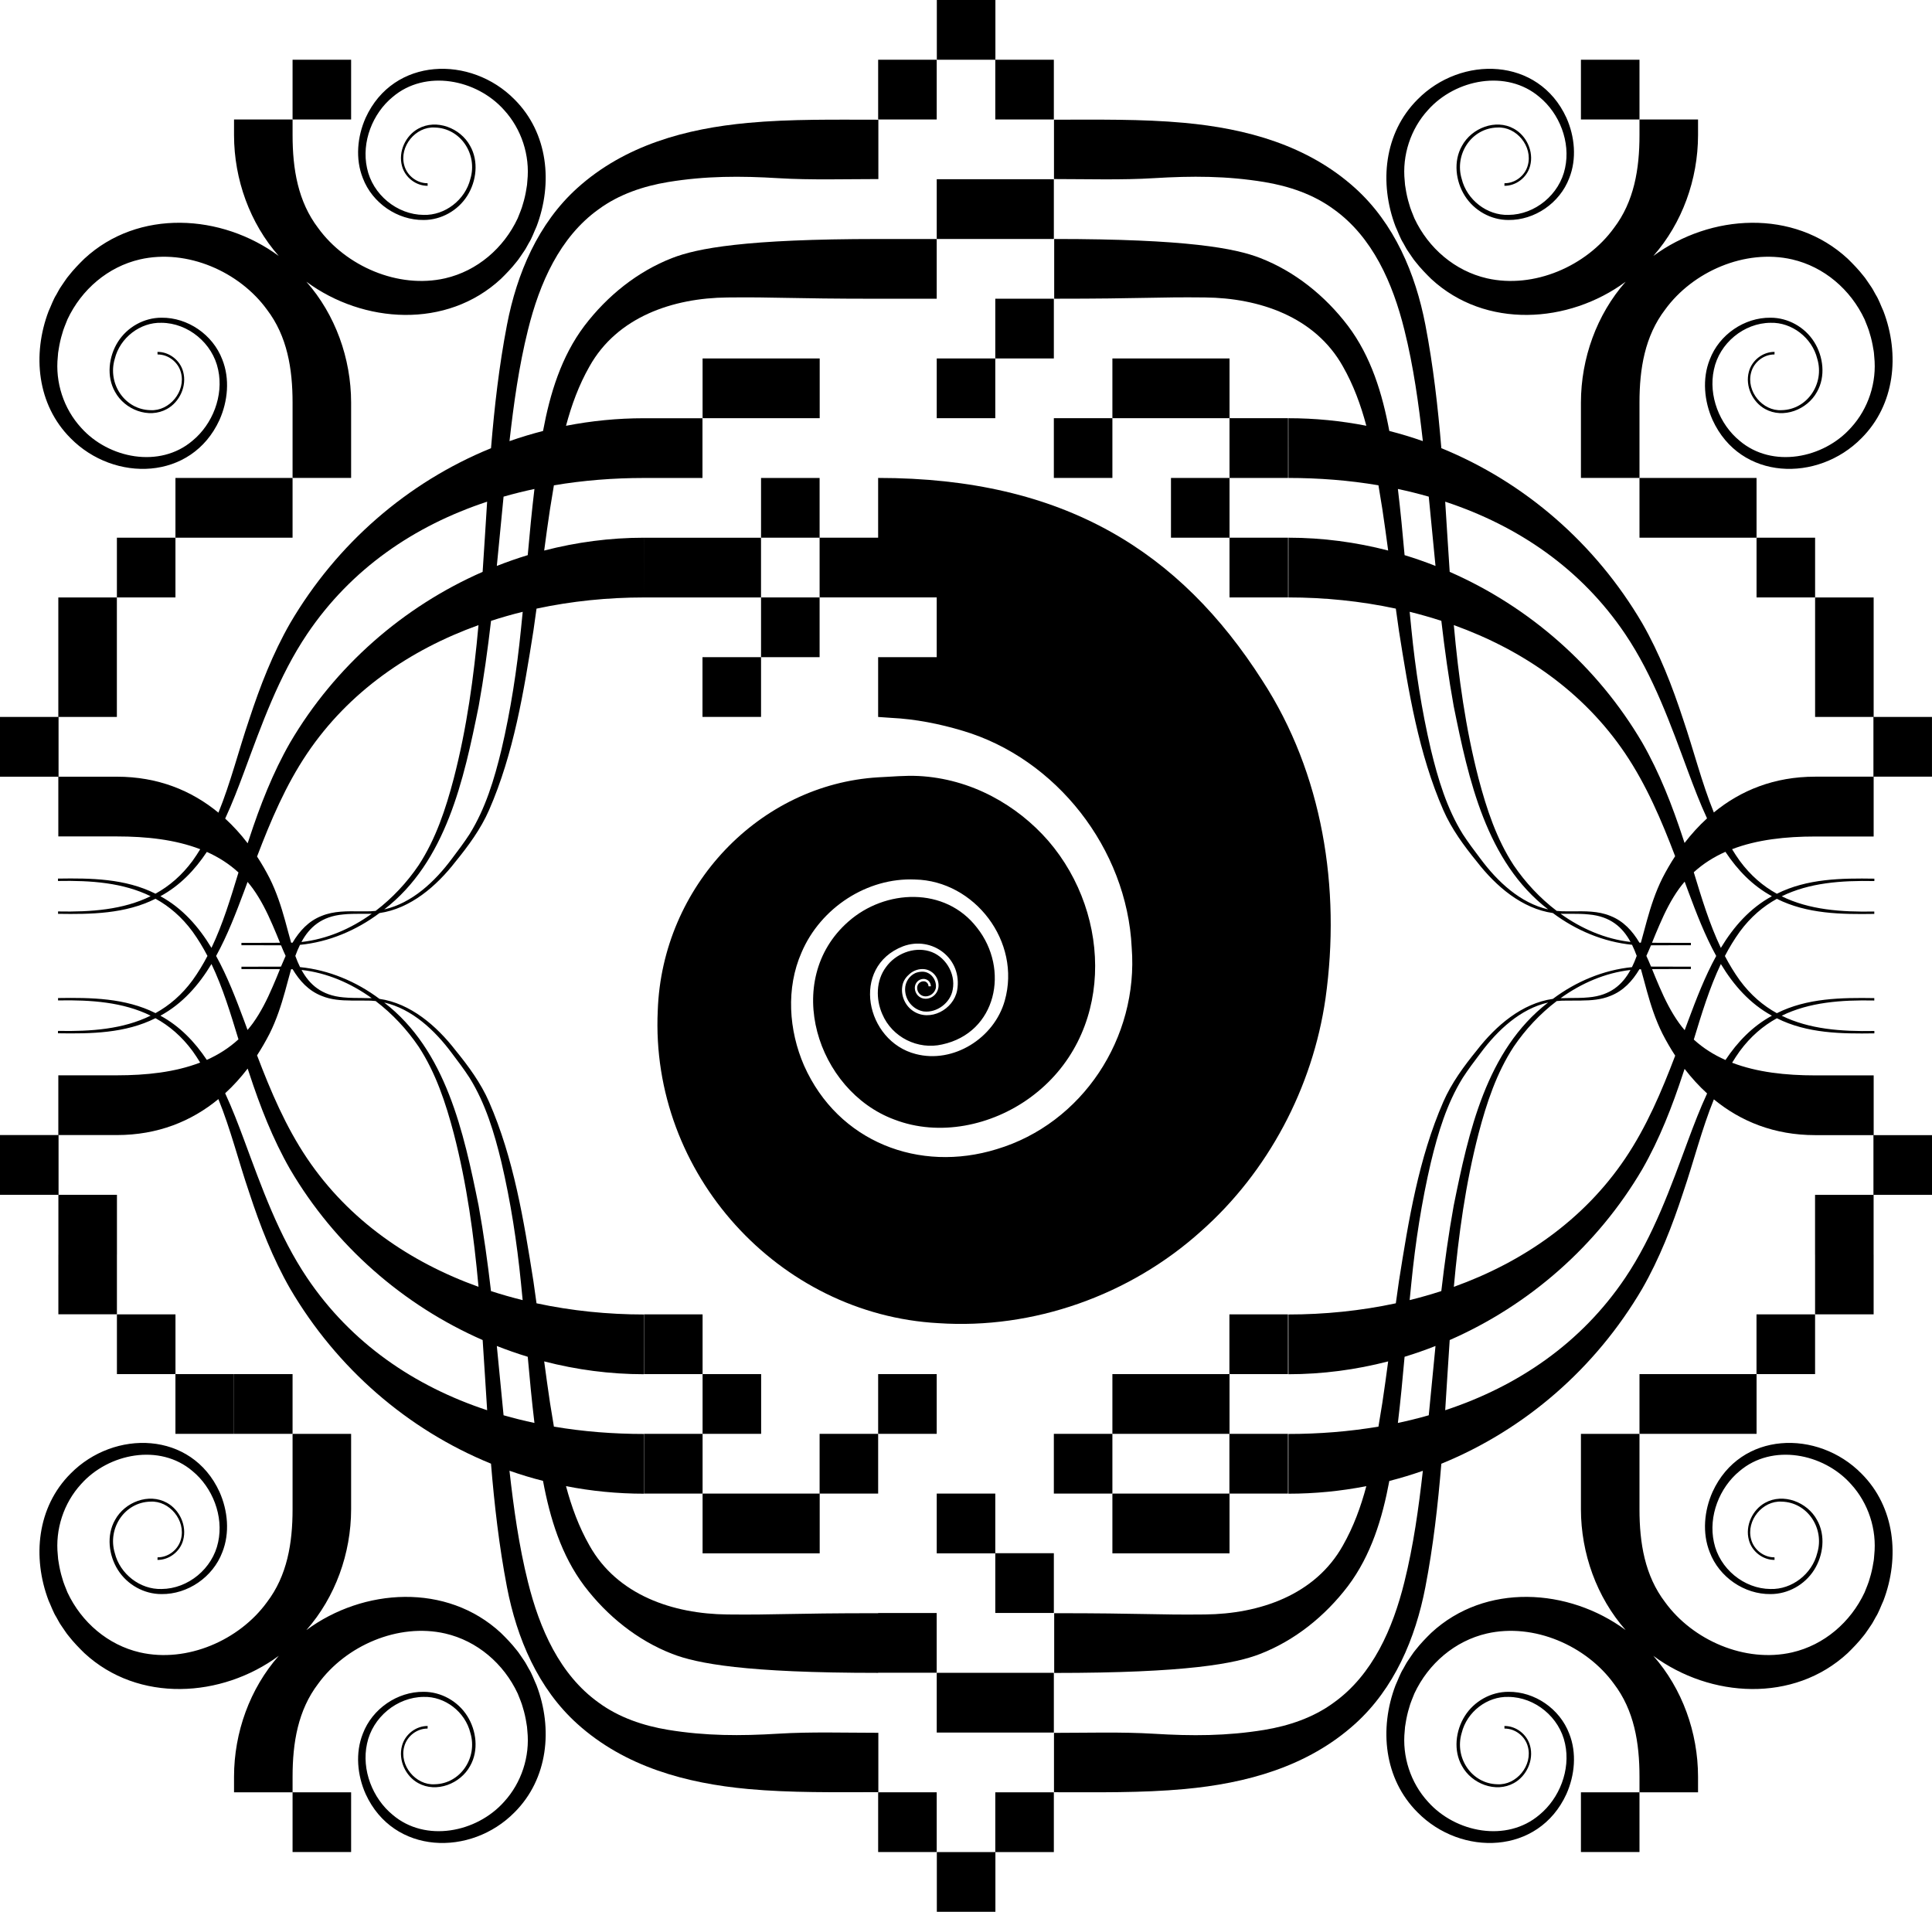<svg width="476" height="471" viewBox="0 0 476 471" fill="none" xmlns="http://www.w3.org/2000/svg">
<path d="M201.931 147.186H187.504V161.904H201.931V147.186Z" fill="black"/>
<path d="M187.504 161.904H173.078V176.621H187.504V161.904Z" fill="black"/>
<path d="M173.101 323.814H158.674V338.531H173.101V323.814Z" fill="black"/>
<path d="M187.527 338.531H173.101V353.248H187.527V338.531Z" fill="black"/>
<path d="M201.954 103.028V88.311H187.527H173.101V103.028H187.527H201.954Z" fill="black"/>
<path d="M173.101 353.249H158.674V367.966H173.101V353.249Z" fill="black"/>
<path d="M201.931 367.966H187.527H173.101V382.689H187.527H201.954V367.966H216.357V353.249H201.931V367.966Z" fill="black"/>
<path d="M302.899 353.249V367.966H288.501H274.069V382.689H288.501H302.928V367.966H317.326V353.249H302.928V338.531H317.326V323.814H302.899V338.531H288.501H274.069V353.249H288.501H302.899Z" fill="black"/>
<path d="M274.069 353.249H259.643V367.966H274.069V353.249Z" fill="black"/>
<path d="M245.216 456.283H230.813V471H245.245V456.283H259.643V441.559H245.216V456.283Z" fill="black"/>
<path d="M230.784 441.559H216.357V456.277H230.784V441.559Z" fill="black"/>
<path d="M245.216 29.435H259.643V14.717H245.245V0H230.813V14.717H245.216V29.435Z" fill="black"/>
<path d="M230.784 14.717H216.357V29.435H230.784V14.717Z" fill="black"/>
<path d="M259.643 58.876V44.152H245.216H230.79V58.876H245.216H259.643Z" fill="black"/>
<path d="M230.79 412.124V426.842H245.216H259.643V412.124H245.216H230.79Z" fill="black"/>
<path d="M216.404 426.901C208.469 426.901 199.686 426.63 191.78 427.118C182.449 427.689 173.868 427.689 164.607 426.171C158.53 425.17 152.482 423.139 147.485 419.459C137.883 412.595 132.926 401.216 130.081 389.765C127.83 380.764 126.567 371.569 125.522 362.338C128.229 363.292 130.987 364.122 133.786 364.84C135.5 374.006 138.258 383.16 143.994 390.76C149.632 398.166 157.07 404.136 165.616 407.456C171.733 409.834 183.563 412.136 216.352 412.136C216.352 412.136 216.352 412.118 216.352 412.107H230.778V397.389H216.357V397.407V397.436C194.112 397.436 191.44 397.884 179.2 397.748C165.83 397.619 152.079 392.992 145.235 380.764C142.615 376.167 140.814 371.239 139.452 366.135C145.685 367.354 152.102 367.995 158.651 367.995L158.646 353.278C151.098 353.278 143.665 352.689 136.469 351.471C136.146 349.51 135.829 347.544 135.505 345.584C134.998 342.199 134.53 338.802 134.074 335.399C142.026 337.46 150.272 338.56 158.64 338.56L158.646 323.843C149.788 323.843 140.861 322.948 132.187 321.088C131.939 319.269 131.685 317.45 131.42 315.631C129.054 300.66 126.59 285.413 120.49 271.455C118.447 266.786 115.406 262.654 112.221 258.745C107.535 252.705 101.124 247.177 93.495 246.088C87.771 241.796 80.979 238.959 73.927 238.264C73.494 237.387 73.108 236.463 72.762 235.503C73.102 234.555 73.483 233.643 73.91 232.777C80.967 232.088 87.765 229.245 93.495 224.948C101.124 223.858 107.535 218.331 112.221 212.291C115.406 208.376 118.447 204.249 120.49 199.581C126.584 185.622 129.054 170.375 131.42 155.405C131.685 153.586 131.939 151.766 132.187 149.947C140.861 148.087 149.793 147.192 158.646 147.192H173.072H187.499V132.475H173.072H158.646V147.033C158.646 145.438 158.64 132.475 158.64 132.475C150.272 132.475 142.032 133.576 134.074 135.636C134.524 132.233 134.992 128.831 135.505 125.452C135.829 123.485 136.14 121.525 136.469 119.565C143.665 118.352 151.098 117.757 158.646 117.757H173.072V103.04H158.646C152.096 103.04 145.685 103.687 139.452 104.9C140.814 99.796 142.615 94.869 145.235 90.271C152.073 78.044 165.824 73.417 179.2 73.287C191.446 73.152 194.117 73.599 216.357 73.599H230.784V58.882H216.357C183.569 58.882 171.733 61.183 165.622 63.562C157.076 66.882 149.638 72.857 144 80.257C138.264 87.857 135.5 97.012 133.792 106.178C130.993 106.896 128.234 107.726 125.528 108.68C126.572 99.449 127.842 90.253 130.087 81.252C132.926 69.802 137.889 58.422 147.491 51.558C152.488 47.879 158.536 45.848 164.612 44.847C173.874 43.328 182.455 43.328 191.786 43.899C199.692 44.382 208.475 44.117 216.409 44.117V29.494C205.861 29.494 194.821 29.299 184.302 30.271C169.085 31.672 153.954 35.746 142.211 46.348C132.585 55.037 127.352 67.353 124.911 80.016C122.966 90.088 121.817 100.244 120.975 110.422C100.391 118.817 82.987 133.935 71.492 153.521C67.204 160.997 64.077 169.062 61.405 177.216C58.797 184.863 56.829 192.805 53.817 200.216C47.175 194.736 38.871 191.351 28.795 191.351H14.427V176.633H28.795V161.916V147.198H14.369V161.916V176.633H0V191.351H14.369V206.068H28.795C36.014 206.068 43.13 206.827 49.333 209.218C48.739 210.183 48.121 211.137 47.452 212.067C44.78 215.693 41.693 218.307 38.305 220.173C30.861 216.429 22.378 216.323 14.288 216.453V217.041C22.459 216.882 30.336 217.471 37.111 220.797C30.342 224.123 22.465 224.712 14.305 224.547V225.136C22.396 225.265 30.873 225.159 38.311 221.421C41.693 223.287 44.774 225.895 47.446 229.522C48.825 231.441 50.037 233.442 51.116 235.509C50.037 237.575 48.825 239.577 47.446 241.496C44.78 245.122 41.693 247.73 38.311 249.596C30.867 245.858 22.396 245.752 14.305 245.882V246.47C22.471 246.311 30.348 246.894 37.111 250.22C30.342 253.552 22.459 254.141 14.288 253.976V254.565C22.384 254.695 30.861 254.589 38.305 250.844C41.693 252.711 44.78 255.324 47.452 258.951C48.115 259.875 48.727 260.817 49.316 261.777C43.118 264.167 36.009 264.92 28.795 264.92H14.369V279.638H0V294.355H14.386V309.073H14.38V323.79H28.807V309.073H28.813V294.355H14.427V279.638H28.795C38.859 279.638 47.163 276.253 53.805 270.778C56.823 278.201 58.785 286.149 61.399 293.802C64.071 301.955 67.199 310.02 71.486 317.497C82.981 337.077 100.385 352.201 120.969 360.595C121.812 370.774 122.966 380.923 124.905 391.002C127.346 403.671 132.58 415.98 142.205 424.669C153.948 435.272 169.079 439.346 184.296 440.747C194.816 441.718 205.855 441.524 216.404 441.524V426.901ZM91.585 245.911C91.135 245.893 90.679 245.888 90.223 245.899C90.223 245.899 90.033 245.899 89.745 245.899V245.882C88.002 245.852 86.242 245.893 84.545 245.711C79.248 245.234 76.259 242.579 74.291 238.959C80.535 239.659 86.432 242.208 91.585 245.911ZM79.242 245.352C81.556 246.311 84.043 246.482 86.513 246.494V246.5L90.212 246.512C91.002 246.5 91.781 246.535 92.549 246.623C96.675 249.761 100.282 253.641 103.155 257.879C107.374 264.326 109.826 271.755 111.794 279.226C115.02 291.682 116.745 304.316 117.893 317.026C100.974 310.945 85.936 300.631 75.67 285.395C70.396 277.571 66.697 268.847 63.332 259.999C64.446 258.28 65.479 256.49 66.425 254.647C68.122 251.245 69.265 247.707 70.234 244.233C70.742 242.42 71.209 240.572 71.723 238.776C71.85 238.782 71.971 238.782 72.098 238.788C73.818 241.655 76.022 244.092 79.242 245.352ZM68.688 232.883C68.872 232.895 69.057 232.895 69.242 232.901C69.599 233.772 69.974 234.643 70.373 235.503C69.974 236.374 69.594 237.251 69.23 238.134C69.051 238.14 68.872 238.14 68.693 238.152L59.489 238.164V238.753C60.938 238.729 65.97 238.764 68.976 238.77C68.364 240.265 67.781 241.743 67.164 243.115C65.779 246.341 64.233 249.408 62.3 252.092C61.878 252.669 61.44 253.217 60.989 253.747C60.695 252.94 60.401 252.145 60.107 251.351C58.15 246.105 56.033 240.566 53.245 235.515C56.027 230.458 58.145 224.918 60.107 219.679C60.401 218.878 60.701 218.077 60.995 217.271C61.445 217.795 61.878 218.342 62.294 218.913C64.227 221.598 65.773 224.671 67.158 227.891C67.776 229.275 68.364 230.764 68.982 232.265C65.981 232.271 60.938 232.306 59.483 232.283V232.871L68.688 232.883ZM74.268 232.077C76.236 228.439 79.225 225.772 84.539 225.289C85.982 225.13 87.465 225.136 88.942 225.124C89.641 225.124 90.218 225.13 90.218 225.13C90.674 225.142 91.129 225.136 91.579 225.118C86.432 228.827 80.523 231.376 74.268 232.077ZM92.543 224.412C91.776 224.494 91.002 224.535 90.206 224.524C90.212 224.518 89.462 224.518 88.792 224.524C85.584 224.488 82.266 224.4 79.236 225.654C76.005 226.914 73.794 229.363 72.075 232.247C71.96 232.253 71.844 232.253 71.729 232.253C71.209 230.446 70.742 228.586 70.234 226.767C69.27 223.293 68.122 219.755 66.425 216.353C65.479 214.51 64.452 212.726 63.332 211.019C66.697 202.177 70.396 193.458 75.664 185.64C85.93 170.405 100.968 160.091 117.888 154.009C116.739 166.719 115.02 179.353 111.788 191.81C109.826 199.28 107.368 206.71 103.15 213.156C100.276 217.4 96.663 221.274 92.543 224.412ZM124.068 122.355C126.567 121.643 129.1 121.007 131.674 120.465C131.022 125.887 130.508 131.327 130.023 136.766C127.45 137.549 124.911 138.438 122.406 139.427C122.966 133.729 123.497 128.036 124.068 122.355ZM120.981 152.956C123.549 152.12 126.145 151.378 128.783 150.73C128.638 152.149 128.5 153.58 128.356 154.998C127.357 164.989 125.834 174.914 123.549 184.675C121.8 191.927 119.625 199.174 115.689 205.503C114.356 207.563 112.827 209.588 111.338 211.555C107.12 217.236 101.499 222.487 94.667 224.047C109.919 212.296 114.27 192.081 117.934 173.978C119.192 167.014 120.161 159.991 120.981 152.956ZM60.118 190.238C64.463 178.511 68.693 166.566 75.676 156.199C86.513 140.122 102.07 129.52 120.017 123.597C119.642 129.361 119.302 135.13 118.909 140.887C99.341 149.459 82.514 164.147 71.475 182.95C67.187 190.426 64.059 198.491 61.388 206.645C61.261 207.01 61.145 207.381 61.018 207.752C59.339 205.55 57.487 203.513 55.479 201.67C57.233 197.897 58.716 193.994 60.118 190.238ZM39.523 220.797C44.318 218.195 47.994 214.345 50.96 209.883C53.811 211.154 56.437 212.814 58.756 214.946C56.823 221.292 54.913 227.632 52.103 233.525C48.946 228.309 44.953 223.753 39.523 220.797ZM50.949 261.117C47.983 256.673 44.307 252.828 39.523 250.232C44.953 247.277 48.946 242.726 52.103 237.499C54.913 243.386 56.817 249.72 58.751 256.054C56.431 258.185 53.799 259.846 50.949 261.117ZM75.676 314.83C68.693 304.463 64.463 292.518 60.118 280.792C58.716 277.03 57.227 273.121 55.473 269.341C57.487 267.499 59.333 265.456 61.018 263.26C61.145 263.637 61.267 264.014 61.394 264.384C64.065 272.538 67.193 280.603 71.481 288.08C82.52 306.883 99.341 321.565 118.915 330.142C119.307 335.9 119.648 341.669 120.023 347.432C102.07 341.51 86.513 330.907 75.676 314.83ZM117.922 297.057C114.258 278.955 109.907 258.739 94.655 246.988C101.493 248.543 107.12 253.794 111.332 259.475C112.821 261.441 114.35 263.466 115.683 265.527C119.619 271.855 121.794 279.102 123.543 286.355C125.828 296.115 127.357 306.041 128.35 316.031C128.494 317.456 128.633 318.88 128.771 320.305C126.14 319.657 123.537 318.91 120.969 318.08C120.15 311.039 119.18 304.022 117.922 297.057ZM124.068 348.674C123.497 342.993 122.966 337.301 122.406 331.602C124.905 332.591 127.444 333.474 130.023 334.263C130.508 339.697 131.022 345.142 131.674 350.564C129.1 350.022 126.567 349.387 124.068 348.674Z" fill="black"/>
<path d="M245.216 367.966H230.79V382.689H245.216V397.377H259.643V382.654H245.216V367.966Z" fill="black"/>
<path d="M230.784 338.531H216.357V353.248H230.784V338.531Z" fill="black"/>
<path d="M259.643 73.593H245.216V88.311H259.643V73.593Z" fill="black"/>
<path d="M245.216 88.311H230.79V103.028H245.216V88.311Z" fill="black"/>
<path d="M288.501 88.311H274.069V103.028H288.501H302.922V117.751H288.501V132.469H302.922V147.186H317.349V132.469H302.928V117.751H317.349V103.028H302.928V88.311H288.501Z" fill="black"/>
<path d="M274.069 103.028H259.643V117.746H274.069V103.028Z" fill="black"/>
<path d="M28.807 323.814V338.531H43.222V353.249H57.648V338.531H43.233V323.814H28.807Z" fill="black"/>
<path d="M43.227 132.469H28.801V147.186H43.227V132.469Z" fill="black"/>
<path d="M72.081 338.531H57.654V353.248H72.081V338.531Z" fill="black"/>
<path d="M43.227 117.751V132.469H57.654H72.081V117.751H57.654H43.227Z" fill="black"/>
<path d="M418.357 353.249H432.778V338.531H447.193V323.814H432.761V338.531H418.357H418.352H403.931V353.249H418.352H418.357Z" fill="black"/>
<path d="M447.199 132.469H432.772V147.186H447.199V132.469Z" fill="black"/>
<path d="M418.357 117.751H418.346H403.931V132.469H418.346H418.357H432.772V117.751H418.357Z" fill="black"/>
<path d="M461.631 279.655V264.938H447.21C440.02 264.938 432.934 264.184 426.754 261.818C427.348 260.852 427.965 259.899 428.635 258.968C431.307 255.342 434.394 252.728 437.781 250.862C445.225 254.606 453.708 254.712 461.799 254.583V253.994C453.627 254.153 445.75 253.564 438.976 250.238C445.745 246.912 453.622 246.323 461.781 246.488V245.899C453.691 245.77 445.214 245.876 437.775 249.614C434.394 247.748 431.312 245.14 428.641 241.514C427.261 239.594 426.05 237.593 424.971 235.527C426.05 233.46 427.261 231.459 428.641 229.539C431.307 225.913 434.394 223.305 437.775 221.439C445.22 225.177 453.691 225.283 461.781 225.154V224.565C453.616 224.724 445.739 224.141 438.976 220.815C445.745 217.483 453.627 216.894 461.799 217.059V216.47C453.702 216.341 445.225 216.447 437.781 220.191C434.394 218.325 431.307 215.711 428.635 212.085C427.96 211.148 427.336 210.183 426.742 209.212C432.928 206.839 440.02 206.086 447.216 206.086H461.625V206.062V191.345H475.994V176.627H461.625V161.91V147.192H447.199V161.91V176.627H461.568V191.345H447.199C437.158 191.345 428.871 194.718 422.247 200.163C419.246 192.758 417.284 184.84 414.682 177.21C412.01 169.057 408.882 160.991 404.594 153.515C393.099 133.935 375.695 118.811 355.112 110.416C354.269 100.238 353.115 90.088 351.176 80.01C348.735 67.341 343.501 55.032 333.876 46.342C322.133 35.74 307.002 31.666 291.785 30.265C281.265 29.294 270.226 29.488 259.677 29.488V44.111C267.612 44.111 276.395 44.382 284.3 43.893C293.632 43.322 302.212 43.322 311.474 44.841C317.551 45.842 323.598 47.873 328.596 51.552C338.198 58.416 343.161 69.796 346 81.246C348.25 90.248 349.514 99.443 350.559 108.674C347.852 107.72 345.094 106.89 342.295 106.172C340.581 97.006 337.823 87.852 332.087 80.251C326.455 72.846 319.011 66.876 310.464 63.556C304.348 61.178 292.518 58.876 259.729 58.876V73.593C281.975 73.593 284.647 73.146 296.886 73.281C310.257 73.411 324.008 78.038 330.852 90.265C333.472 94.863 335.272 99.79 336.634 104.894C330.402 103.676 323.985 103.034 317.435 103.034L317.441 117.751C324.989 117.751 332.422 118.34 339.617 119.559C339.941 121.519 340.258 123.485 340.581 125.446C341.089 128.831 341.556 132.228 342.012 135.63C334.06 133.57 325.814 132.469 317.447 132.469L317.441 147.186C326.299 147.186 335.226 148.081 343.899 149.942C344.147 151.761 344.401 153.58 344.667 155.399C347.033 170.369 349.497 185.617 355.596 199.575C357.639 204.243 360.68 208.376 363.866 212.285C368.551 218.325 374.962 223.853 382.591 224.942C388.298 229.222 395.067 232.053 402.096 232.76C402.523 233.631 402.904 234.549 403.25 235.497C402.904 236.463 402.517 237.387 402.079 238.27C395.056 238.976 388.293 241.808 382.591 246.088C374.962 247.177 368.551 252.705 363.866 258.745C360.68 262.66 357.639 266.786 355.596 271.455C349.503 285.413 347.033 300.66 344.667 315.631C344.401 317.45 344.147 319.269 343.899 321.088C335.226 322.948 326.293 323.843 317.441 323.843L317.447 338.561C325.814 338.561 334.055 337.46 342.012 335.399C341.556 338.802 341.095 342.205 340.581 345.584C340.258 347.55 339.946 349.51 339.617 351.471C332.422 352.683 324.989 353.278 317.441 353.278L317.435 367.995C323.985 367.995 330.402 367.354 336.634 366.135C335.272 371.239 333.472 376.167 330.852 380.764C324.014 392.992 310.262 397.619 296.886 397.748C284.641 397.884 281.969 397.436 259.729 397.436V412.154C292.518 412.154 304.353 409.852 310.464 407.474C319.011 404.153 326.449 398.178 332.087 390.778C337.823 383.172 340.587 374.024 342.295 364.858C345.094 364.139 347.852 363.309 350.559 362.356C349.514 371.587 348.245 380.782 346 389.783C343.161 401.233 338.198 412.613 328.596 419.477C323.598 423.157 317.551 425.188 311.474 426.188C302.212 427.707 293.632 427.707 284.3 427.136C276.395 426.653 267.612 426.918 259.677 426.918V441.542C270.226 441.542 281.265 441.736 291.785 440.764C307.002 439.363 322.133 435.29 333.876 424.687C343.501 415.998 348.735 403.682 351.176 391.019C353.121 380.947 354.269 370.792 355.112 360.613C375.695 352.218 393.099 337.101 404.594 317.515C408.882 310.038 412.01 301.973 414.682 293.819C417.29 286.178 419.252 278.248 422.258 270.843C428.889 276.288 437.17 279.655 447.205 279.655H461.573V294.373H447.187V309.09H447.193V323.808H461.62V309.09H461.614V294.373H476V279.655H461.631ZM425.103 209.859C428.075 214.327 431.757 218.189 436.558 220.797C431.128 223.753 427.134 228.303 423.978 233.531C421.156 227.614 419.246 221.256 417.307 214.893C419.627 212.773 422.253 211.125 425.103 209.859ZM407.387 238.14C407.18 238.129 406.978 238.129 406.77 238.123C406.406 237.245 406.031 236.362 405.627 235.497C406.026 234.638 406.395 233.766 406.758 232.901C406.966 232.895 407.18 232.895 407.387 232.883L416.592 232.871V232.283C415.126 232.306 410.007 232.271 407.018 232.265C407.636 230.758 408.224 229.275 408.842 227.891C410.227 224.665 411.773 221.598 413.706 218.913C414.139 218.319 414.595 217.754 415.062 217.206C415.368 218.03 415.674 218.855 415.974 219.679C417.93 224.924 420.048 230.464 422.835 235.515C420.054 240.572 417.93 246.111 415.974 251.351C415.674 252.169 415.374 252.987 415.068 253.8C414.595 253.252 414.145 252.681 413.706 252.081C411.773 249.396 410.227 246.323 408.842 243.103C408.23 241.726 407.647 240.254 407.03 238.758C410.019 238.753 415.132 238.717 416.592 238.741V238.152L407.387 238.14ZM400.405 156.199C407.387 166.566 411.617 178.511 415.963 190.238C417.359 193.976 418.831 197.862 420.573 201.617C418.565 203.454 416.713 205.485 415.034 207.675C414.918 207.334 414.808 206.986 414.693 206.645C412.021 198.491 408.894 190.426 404.606 182.95C393.567 164.147 376.746 149.465 357.172 140.887C356.779 135.13 356.439 129.361 356.064 123.597C374.01 129.52 389.568 140.122 400.405 156.199ZM344.407 120.465C346.981 121.007 349.514 121.643 352.013 122.355C352.584 128.036 353.115 133.729 353.675 139.427C351.176 138.438 348.637 137.555 346.057 136.766C345.573 131.327 345.059 125.887 344.407 120.465ZM364.748 211.555C363.26 209.588 361.73 207.563 360.397 205.503C356.462 199.174 354.286 191.927 352.538 184.675C350.253 174.914 348.723 164.989 347.731 154.998C347.587 153.574 347.448 152.149 347.31 150.724C349.941 151.372 352.544 152.12 355.112 152.95C355.931 159.991 356.9 167.008 358.158 173.972C361.823 192.075 366.174 212.291 381.425 224.041C374.587 222.487 368.967 217.236 364.748 211.555ZM384.495 225.118C384.946 225.136 385.401 225.142 385.857 225.13C385.857 225.13 386.406 225.13 387.075 225.124C388.546 225.136 390.024 225.13 391.461 225.289C396.77 225.766 399.759 228.433 401.727 232.065C395.506 231.353 389.631 228.809 384.495 225.118ZM396.758 225.648C393.746 224.4 390.433 224.488 387.231 224.524C386.596 224.524 385.869 224.518 385.869 224.518C385.078 224.53 384.299 224.494 383.532 224.406C379.406 221.268 375.793 217.389 372.925 213.15C368.707 206.704 366.255 199.274 364.287 191.804C361.061 179.347 359.336 166.714 358.187 154.004C375.107 160.085 390.145 170.399 400.411 185.634C405.662 193.429 409.355 202.118 412.714 210.937C411.577 212.673 410.532 214.481 409.575 216.347C407.878 219.749 406.735 223.287 405.766 226.761C405.258 228.58 404.791 230.44 404.271 232.247C404.156 232.242 404.041 232.242 403.919 232.242C402.2 229.357 399.99 226.914 396.758 225.648ZM401.715 238.965C399.747 242.579 396.758 245.234 391.466 245.711C389.77 245.893 388.01 245.852 386.267 245.882V245.899C386.025 245.899 385.863 245.899 385.863 245.899C385.401 245.888 384.951 245.893 384.501 245.911C389.626 242.22 395.494 239.677 401.715 238.965ZM383.538 246.629C384.305 246.547 385.078 246.506 385.875 246.518L389.574 246.5V246.494C392.026 246.476 394.479 246.3 396.77 245.352C399.99 244.092 402.194 241.661 403.914 238.794C404.041 238.788 404.167 238.788 404.289 238.782C404.802 240.578 405.27 242.426 405.777 244.239C406.741 247.713 407.89 251.251 409.586 254.653C410.544 256.525 411.594 258.339 412.731 260.075C409.373 268.9 405.674 277.601 400.417 285.401C390.151 300.637 375.112 310.951 358.193 317.032C359.341 304.322 361.061 291.688 364.293 279.231C366.255 271.761 368.713 264.332 372.931 257.885C375.805 253.641 379.417 249.767 383.538 246.629ZM352.013 348.674C349.514 349.387 346.981 350.022 344.407 350.564C345.059 345.142 345.573 339.697 346.057 334.263C348.631 333.48 351.17 332.591 353.675 331.602C353.115 337.301 352.584 342.993 352.013 348.674ZM355.106 318.074C352.538 318.91 349.941 319.652 347.304 320.299C347.442 318.88 347.581 317.45 347.731 316.031C348.723 306.041 350.253 296.115 352.538 286.355C354.286 279.102 356.462 271.855 360.397 265.527C361.73 263.466 363.26 261.441 364.748 259.475C368.967 253.794 374.587 248.543 381.42 246.983C366.168 258.733 361.817 278.949 358.153 297.051C356.895 304.016 355.925 311.039 355.106 318.074ZM415.963 280.792C411.617 292.518 407.387 304.463 400.405 314.83C389.568 330.907 374.01 341.51 356.064 347.432C356.439 341.669 356.779 335.9 357.172 330.142C376.74 321.571 393.567 306.883 404.606 288.08C408.894 280.603 412.021 272.538 414.693 264.385C414.814 264.037 414.924 263.684 415.045 263.331C416.73 265.521 418.577 267.552 420.591 269.388C418.842 273.156 417.359 277.047 415.963 280.792ZM417.313 256.113C419.252 249.761 421.162 243.403 423.978 237.499C427.134 242.72 431.128 247.277 436.558 250.232C431.763 252.84 428.087 256.69 425.115 261.147C422.264 259.881 419.633 258.233 417.313 256.113Z" fill="black"/>
<path d="M130.289 411.129C129.954 410.564 129.544 409.705 129.163 409.181C128.702 408.551 127.727 406.979 127.207 406.426C126.082 404.983 124.697 403.547 123.387 402.269C110.063 389.936 89.542 391.22 75.485 401.598C82.618 393.498 86.49 382.719 86.507 371.846V367.966V353.249H72.081V367.966V371.84C72.081 380.152 70.765 388.194 65.762 394.734C58.987 404.059 46.113 409.758 34.468 407.091C26.62 405.278 20.076 399.697 16.619 392.315C16.181 391.178 15.621 389.948 15.321 388.753C14.975 387.687 14.64 386.157 14.473 385.032C14.346 384.485 14.271 383.702 14.242 383.131C13.567 376.82 15.684 370.303 19.989 365.617C26.741 358.041 39.35 355.539 47.429 362.426C52.357 366.471 55.144 373.494 53.747 379.922C52.397 386.451 46.344 391.432 39.8 391.473C34.56 391.638 29.545 387.799 28.276 382.589C26.441 376.484 30.74 370.074 37.07 369.95C41.739 369.661 45.847 374.595 44.572 379.24C43.897 381.818 41.427 383.702 38.819 383.672C38.819 383.672 38.819 384.308 38.801 384.308C41.681 384.332 44.393 382.248 45.132 379.404C46.084 375.878 44.243 371.94 41.121 370.232C36.661 367.76 30.74 370.05 28.345 374.459C26.181 378.239 26.776 383.172 29.043 386.763C31.357 390.437 35.507 392.738 39.794 392.727C46.228 392.803 52.437 388.576 54.769 382.424C56.667 377.668 56.136 372.163 54.076 367.542C47.203 352.548 28.155 352.112 17.387 363.044C9.141 371.286 7.906 383.631 11.974 394.334C12.534 395.529 13.157 397.307 13.878 398.402C14.213 398.967 14.623 399.826 15.004 400.35C15.465 400.98 16.44 402.552 16.96 403.105C18.085 404.548 19.47 405.984 20.78 407.262C34.104 419.595 54.624 418.311 68.682 407.933C61.549 416.033 57.677 426.812 57.66 437.686V441.565H72.081V456.277H86.507V441.559H72.086V437.691C72.086 429.379 73.402 421.337 78.405 414.797C85.18 405.472 98.054 399.773 109.699 402.44C117.547 404.253 124.091 409.834 127.548 417.217C127.986 418.353 128.546 419.583 128.846 420.778C129.192 421.844 129.527 423.374 129.694 424.499C129.821 425.046 129.896 425.829 129.925 426.4C130.6 432.711 128.482 439.228 124.178 443.914C117.426 451.491 104.817 453.993 96.738 447.105C91.81 443.06 89.023 436.037 90.42 429.609C91.77 423.08 97.823 418.1 104.367 418.058C109.607 417.894 114.622 421.732 115.891 426.942C117.726 433.047 113.427 439.458 107.097 439.581C102.428 439.87 98.32 434.936 99.595 430.292C100.27 427.713 102.74 425.829 105.348 425.859C105.348 425.859 105.348 425.223 105.365 425.223C102.486 425.199 99.774 427.283 99.035 430.127C98.083 433.653 99.924 437.591 103.046 439.299C107.506 441.771 113.427 439.481 115.822 435.072C117.986 431.292 117.391 426.359 115.124 422.768C112.81 419.094 108.66 416.793 104.373 416.804C97.939 416.728 91.73 420.955 89.398 427.107C87.5 431.863 88.031 437.368 90.091 441.989C96.963 456.983 116.012 457.419 126.78 446.487C135.026 438.245 136.261 425.9 132.193 415.197C131.633 414.002 131.01 412.224 130.289 411.129Z" fill="black"/>
<path d="M86.507 14.717H72.081V29.435H86.507V14.717Z" fill="black"/>
<path d="M54.076 103.458C56.136 98.837 56.667 93.332 54.769 88.576C52.437 82.424 46.228 78.197 39.794 78.273C35.507 78.262 31.357 80.563 29.043 84.237C26.776 87.828 26.181 92.761 28.345 96.541C30.74 100.95 36.661 103.24 41.121 100.768C44.243 99.06 46.084 95.122 45.132 91.596C44.393 88.752 41.681 86.668 38.801 86.692C38.819 86.692 38.819 87.328 38.819 87.328C41.427 87.298 43.897 89.182 44.572 91.76C45.847 96.405 41.739 101.339 37.07 101.05C30.74 100.926 26.441 94.516 28.276 88.411C29.545 83.201 34.56 79.362 39.8 79.527C46.344 79.569 52.397 84.549 53.747 91.078C55.144 97.506 52.357 104.529 47.429 108.574C39.35 115.461 26.741 112.959 19.989 105.383C15.684 100.697 13.567 94.18 14.242 87.869C14.271 87.298 14.346 86.515 14.473 85.968C14.64 84.843 14.975 83.313 15.321 82.247C15.621 81.052 16.181 79.822 16.619 78.686C20.076 71.303 26.62 65.722 34.468 63.909C46.113 61.242 58.987 66.941 65.762 76.266C70.765 82.806 72.081 90.848 72.081 99.16V103.028V103.034V117.746H86.507V103.034V103.028V99.154C86.49 88.281 82.618 77.502 75.485 69.402C89.542 79.78 110.063 81.07 123.387 68.731C124.697 67.453 126.082 66.017 127.207 64.574C127.727 64.021 128.702 62.449 129.163 61.819C129.544 61.295 129.954 60.436 130.289 59.871C131.01 58.776 131.633 56.998 132.193 55.803C136.261 45.1 135.026 32.755 126.78 24.513C116.012 13.581 96.963 14.017 90.091 29.011C88.031 33.632 87.5 39.137 89.398 43.893C91.73 50.045 97.939 54.272 104.373 54.196C108.66 54.207 112.81 51.906 115.124 48.232C117.391 44.641 117.986 39.708 115.822 35.928C113.427 31.519 107.506 29.229 103.046 31.701C99.924 33.409 98.083 37.347 99.035 40.873C99.774 43.717 102.486 45.801 105.365 45.777C105.348 45.777 105.348 45.141 105.348 45.141C102.74 45.171 100.27 43.287 99.595 40.709C98.32 36.064 102.428 31.13 107.097 31.419C113.427 31.543 117.726 37.953 115.891 44.058C114.622 49.268 109.607 53.106 104.367 52.942C97.823 52.901 91.77 47.92 90.42 41.391C89.023 34.963 91.81 27.94 96.738 23.895C104.817 17.008 117.426 19.509 124.178 27.086C128.482 31.772 130.6 38.289 129.925 44.6C129.896 45.171 129.821 45.954 129.694 46.501C129.527 47.626 129.192 49.156 128.846 50.222C128.546 51.417 127.986 52.647 127.548 53.783C124.091 61.166 117.547 66.747 109.699 68.56C98.054 71.227 85.18 65.528 78.405 56.203C73.402 49.663 72.086 41.621 72.086 33.309V29.435H57.66V33.315C57.677 44.188 61.549 54.967 68.682 63.067C54.624 52.688 34.104 51.399 20.78 63.738C19.47 65.016 18.085 66.452 16.96 67.895C16.44 68.448 15.465 70.02 15.004 70.65C14.623 71.174 14.213 72.033 13.878 72.598C13.157 73.693 12.534 75.471 11.974 76.666C7.906 87.369 9.141 99.714 17.387 107.956C28.155 118.888 47.203 118.452 54.076 103.458Z" fill="black"/>
<path d="M403.931 14.717H389.504V29.435H403.931V14.717Z" fill="black"/>
<path d="M345.729 59.871C346.063 60.436 346.473 61.295 346.854 61.819C347.316 62.449 348.291 64.021 348.81 64.574C349.935 66.017 351.32 67.453 352.63 68.731C365.949 81.064 386.458 79.78 400.515 69.413C393.388 77.514 389.522 88.287 389.504 99.154V103.028V117.746H403.931V103.034V99.16C403.931 90.848 405.247 82.806 410.25 76.266C417.024 66.941 429.899 61.242 441.544 63.909C449.392 65.722 455.936 71.303 459.392 78.686C459.831 79.822 460.391 81.052 460.691 82.247C461.037 83.313 461.372 84.843 461.539 85.968C461.666 86.515 461.741 87.298 461.77 87.869C462.445 94.18 460.327 100.697 456.022 105.383C449.271 112.959 436.662 115.461 428.583 108.574C423.655 104.529 420.868 97.506 422.264 91.078C423.614 84.549 429.668 79.569 436.212 79.527C441.451 79.362 446.466 83.201 447.736 88.411C449.571 94.516 445.272 100.926 438.941 101.05C434.273 101.339 430.164 96.405 431.439 91.76C432.115 89.182 434.584 87.298 437.193 87.328C437.193 87.328 437.193 86.692 437.21 86.692C434.33 86.668 431.618 88.752 430.88 91.596C429.928 95.122 431.768 99.06 434.89 100.768C439.351 103.24 445.272 100.95 447.666 96.541C449.83 92.761 449.236 87.828 446.968 84.237C444.654 80.563 440.505 78.262 436.217 78.273C429.783 78.197 423.574 82.424 421.243 88.576C419.344 93.332 419.875 98.837 421.935 103.458C428.808 118.452 447.857 118.888 458.625 107.956C466.871 99.714 468.106 87.369 464.038 76.666C463.478 75.471 462.855 73.693 462.133 72.598C461.799 72.033 461.389 71.174 461.008 70.65C460.546 70.02 459.571 68.448 459.052 67.895C457.926 66.452 456.542 65.016 455.232 63.738C441.913 51.405 421.404 52.688 407.347 63.056C414.474 54.955 418.34 44.182 418.357 33.315V29.435H403.931V33.309C403.931 41.621 402.615 49.663 397.612 56.203C390.837 65.528 377.963 71.227 366.318 68.56C358.47 66.747 351.926 61.166 348.47 53.783C348.031 52.647 347.471 51.417 347.171 50.222C346.825 49.156 346.49 47.626 346.323 46.501C346.196 45.954 346.121 45.171 346.092 44.6C345.417 38.289 347.535 31.772 351.84 27.086C358.591 19.509 371.2 17.008 379.279 23.895C384.207 27.94 386.994 34.963 385.598 41.391C384.247 47.92 378.194 52.901 371.65 52.942C366.41 53.106 361.396 49.268 360.126 44.058C358.291 37.953 362.59 31.543 368.921 31.419C373.589 31.13 377.698 36.064 376.422 40.709C375.747 43.287 373.277 45.171 370.669 45.141C370.669 45.141 370.669 45.777 370.652 45.777C373.531 45.801 376.244 43.717 376.982 40.873C377.934 37.347 376.094 33.409 372.972 31.701C368.511 29.229 362.59 31.519 360.196 35.928C358.032 39.708 358.626 44.641 360.894 48.232C363.208 51.906 367.357 54.207 371.644 54.196C378.079 54.272 384.288 50.045 386.619 43.893C388.518 39.137 387.987 33.632 385.927 29.011C379.054 14.017 360.005 13.581 349.237 24.513C340.991 32.755 339.756 45.1 343.824 55.803C344.384 56.998 345.007 58.776 345.729 59.871Z" fill="black"/>
<path d="M421.935 367.542C419.875 372.163 419.344 377.668 421.243 382.424C423.574 388.576 429.783 392.803 436.217 392.727C440.505 392.738 444.654 390.437 446.968 386.763C449.236 383.172 449.83 378.239 447.666 374.459C445.272 370.05 439.351 367.76 434.89 370.232C431.768 371.94 429.928 375.878 430.88 379.404C431.618 382.248 434.33 384.332 437.21 384.308C437.193 384.308 437.193 383.672 437.193 383.672C434.584 383.702 432.115 381.818 431.439 379.24C430.164 374.595 434.273 369.661 438.941 369.95C445.272 370.074 449.571 376.484 447.736 382.589C446.466 387.799 441.451 391.638 436.212 391.473C429.668 391.432 423.614 386.451 422.264 379.922C420.868 373.494 423.655 366.471 428.583 362.426C436.662 355.539 449.271 358.041 456.022 365.617C460.327 370.303 462.445 376.82 461.77 383.131C461.741 383.702 461.666 384.485 461.539 385.032C461.372 386.157 461.037 387.687 460.691 388.753C460.391 389.948 459.831 391.178 459.392 392.315C455.936 399.697 449.392 405.278 441.544 407.091C429.899 409.758 417.024 404.059 410.25 394.734C405.247 388.194 403.931 380.152 403.931 371.84V367.966V353.249H389.504V367.966V371.846C389.522 382.713 393.388 393.492 400.515 401.587C386.458 391.22 365.949 389.936 352.63 402.269C351.32 403.547 349.935 404.983 348.81 406.426C348.291 406.979 347.316 408.551 346.854 409.181C346.473 409.705 346.063 410.564 345.729 411.129C345.007 412.224 344.384 414.002 343.824 415.197C339.756 425.9 340.991 438.245 349.237 446.487C360.005 457.419 379.054 456.983 385.927 441.989C387.987 437.368 388.518 431.863 386.619 427.107C384.288 420.955 378.079 416.728 371.644 416.804C367.357 416.793 363.208 419.094 360.894 422.768C358.626 426.359 358.032 431.292 360.196 435.072C362.59 439.481 368.511 441.771 372.972 439.299C376.094 437.591 377.934 433.653 376.982 430.127C376.244 427.283 373.531 425.199 370.652 425.223C370.669 425.223 370.669 425.859 370.669 425.859C373.277 425.829 375.747 427.713 376.422 430.292C377.698 434.936 373.589 439.87 368.921 439.581C362.59 439.458 358.291 433.047 360.126 426.942C361.396 421.732 366.41 417.894 371.65 418.058C378.194 418.1 384.247 423.08 385.598 429.609C386.994 436.037 384.207 443.06 379.279 447.105C371.2 453.993 358.591 451.491 351.84 443.914C347.535 439.228 345.417 432.711 346.092 426.4C346.121 425.829 346.196 425.046 346.323 424.499C346.49 423.374 346.825 421.844 347.171 420.778C347.471 419.583 348.031 418.353 348.47 417.217C351.926 409.834 358.47 404.253 366.318 402.44C377.963 399.773 390.837 405.472 397.612 414.797C402.615 421.337 403.931 429.379 403.931 437.691V441.559H389.504V456.277H403.931V441.565H418.357V437.686C418.34 426.818 414.474 416.039 407.347 407.945C421.404 418.311 441.913 419.595 455.232 407.262C456.542 405.984 457.926 404.548 459.052 403.105C459.571 402.552 460.546 400.98 461.008 400.35C461.389 399.826 461.799 398.967 462.133 398.402C462.855 397.307 463.478 395.529 464.038 394.334C468.106 383.631 466.871 371.286 458.625 363.044C447.857 352.112 428.808 352.548 421.935 367.542Z" fill="black"/>
<path d="M231.182 325.98C254.576 327.552 278.334 319.151 295.905 303.333C312.398 288.739 323.425 267.981 326.582 245.929C330.379 218.796 325.872 190.526 310.995 167.644C290.741 135.954 262.263 117.746 216.352 117.746V132.463H201.931V117.751H187.504V132.469H201.931V147.181H216.352H216.357H218.827H230.784V161.898H218.827H216.357H216.352V176.633C216.369 176.633 219.572 176.857 219.572 176.857C225.55 177.151 231.476 178.323 237.201 180.042C260.208 186.871 277.659 209.047 278.824 233.437C280.555 255.742 266.631 276.812 245.557 283.117C226.531 288.998 206.507 281.386 198.111 262.542C194.314 253.823 193.61 243.456 197.482 234.655C202.179 223.635 213.663 216.152 225.452 216.682C240.115 216.977 251.674 231.994 247.548 246.529C244.945 255.79 234.87 262.083 225.648 259.681C213.253 256.555 209.462 238.199 222.474 233.142C229.641 230.464 237.224 236.139 235.81 244.021C234.91 248.731 229.105 251.804 225.025 249.108C223.069 247.848 221.949 245.411 222.29 243.085C222.428 241.92 223.028 240.913 223.865 240.177C224.742 239.288 225.954 238.741 227.287 238.741C229.468 238.741 231.24 240.548 231.24 242.773C231.24 244.587 229.797 246.058 228.02 246.058C226.566 246.058 225.388 244.852 225.388 243.374C225.388 242.155 226.358 241.166 227.552 241.166C228.539 241.166 229.341 241.985 229.341 242.991H228.891C228.891 243.027 228.897 243.068 228.897 243.103C228.897 243.062 228.885 243.027 228.88 242.991H228.764C228.764 242.308 228.222 241.755 227.552 241.755C226.675 241.755 225.966 242.479 225.966 243.374C225.966 244.528 226.889 245.47 228.02 245.47C229.232 245.47 230.242 244.628 230.553 243.497C230.894 241.596 229.399 239.277 227.079 239.394C226.479 239.424 225.942 239.547 225.475 239.747C224.015 240.448 222.994 241.955 222.994 243.709C222.994 246.359 224.829 248.578 227.27 249.125C227.327 249.137 227.385 249.149 227.449 249.161C227.506 249.173 227.57 249.178 227.633 249.19C230.807 249.555 234.183 247.083 234.731 243.786C235.516 239.724 232.769 235.403 228.885 234.326C225.036 233.213 220.61 235.003 218.285 238.27C215.815 241.567 215.752 246.147 217.373 249.838C219.814 255.601 226.179 258.686 232.123 257.32C245.545 254.424 248.811 238.788 240.715 228.556C232.879 218.372 218.083 219.025 209 227.061C192.565 241.519 201.267 268.759 220.339 275.817C231.413 280.085 244.322 277.33 253.786 270.425C274.467 255.354 274.248 225.672 258.264 207.139C254.357 202.659 249.642 198.927 244.414 196.184C238.805 193.24 232.636 191.504 226.335 191.18C222.999 191.009 219.687 191.356 216.357 191.504C187.204 193.252 163.124 218.231 162.056 248.972C160.158 289.216 191.89 323.843 231.182 325.98Z" fill="black"/>
</svg>
